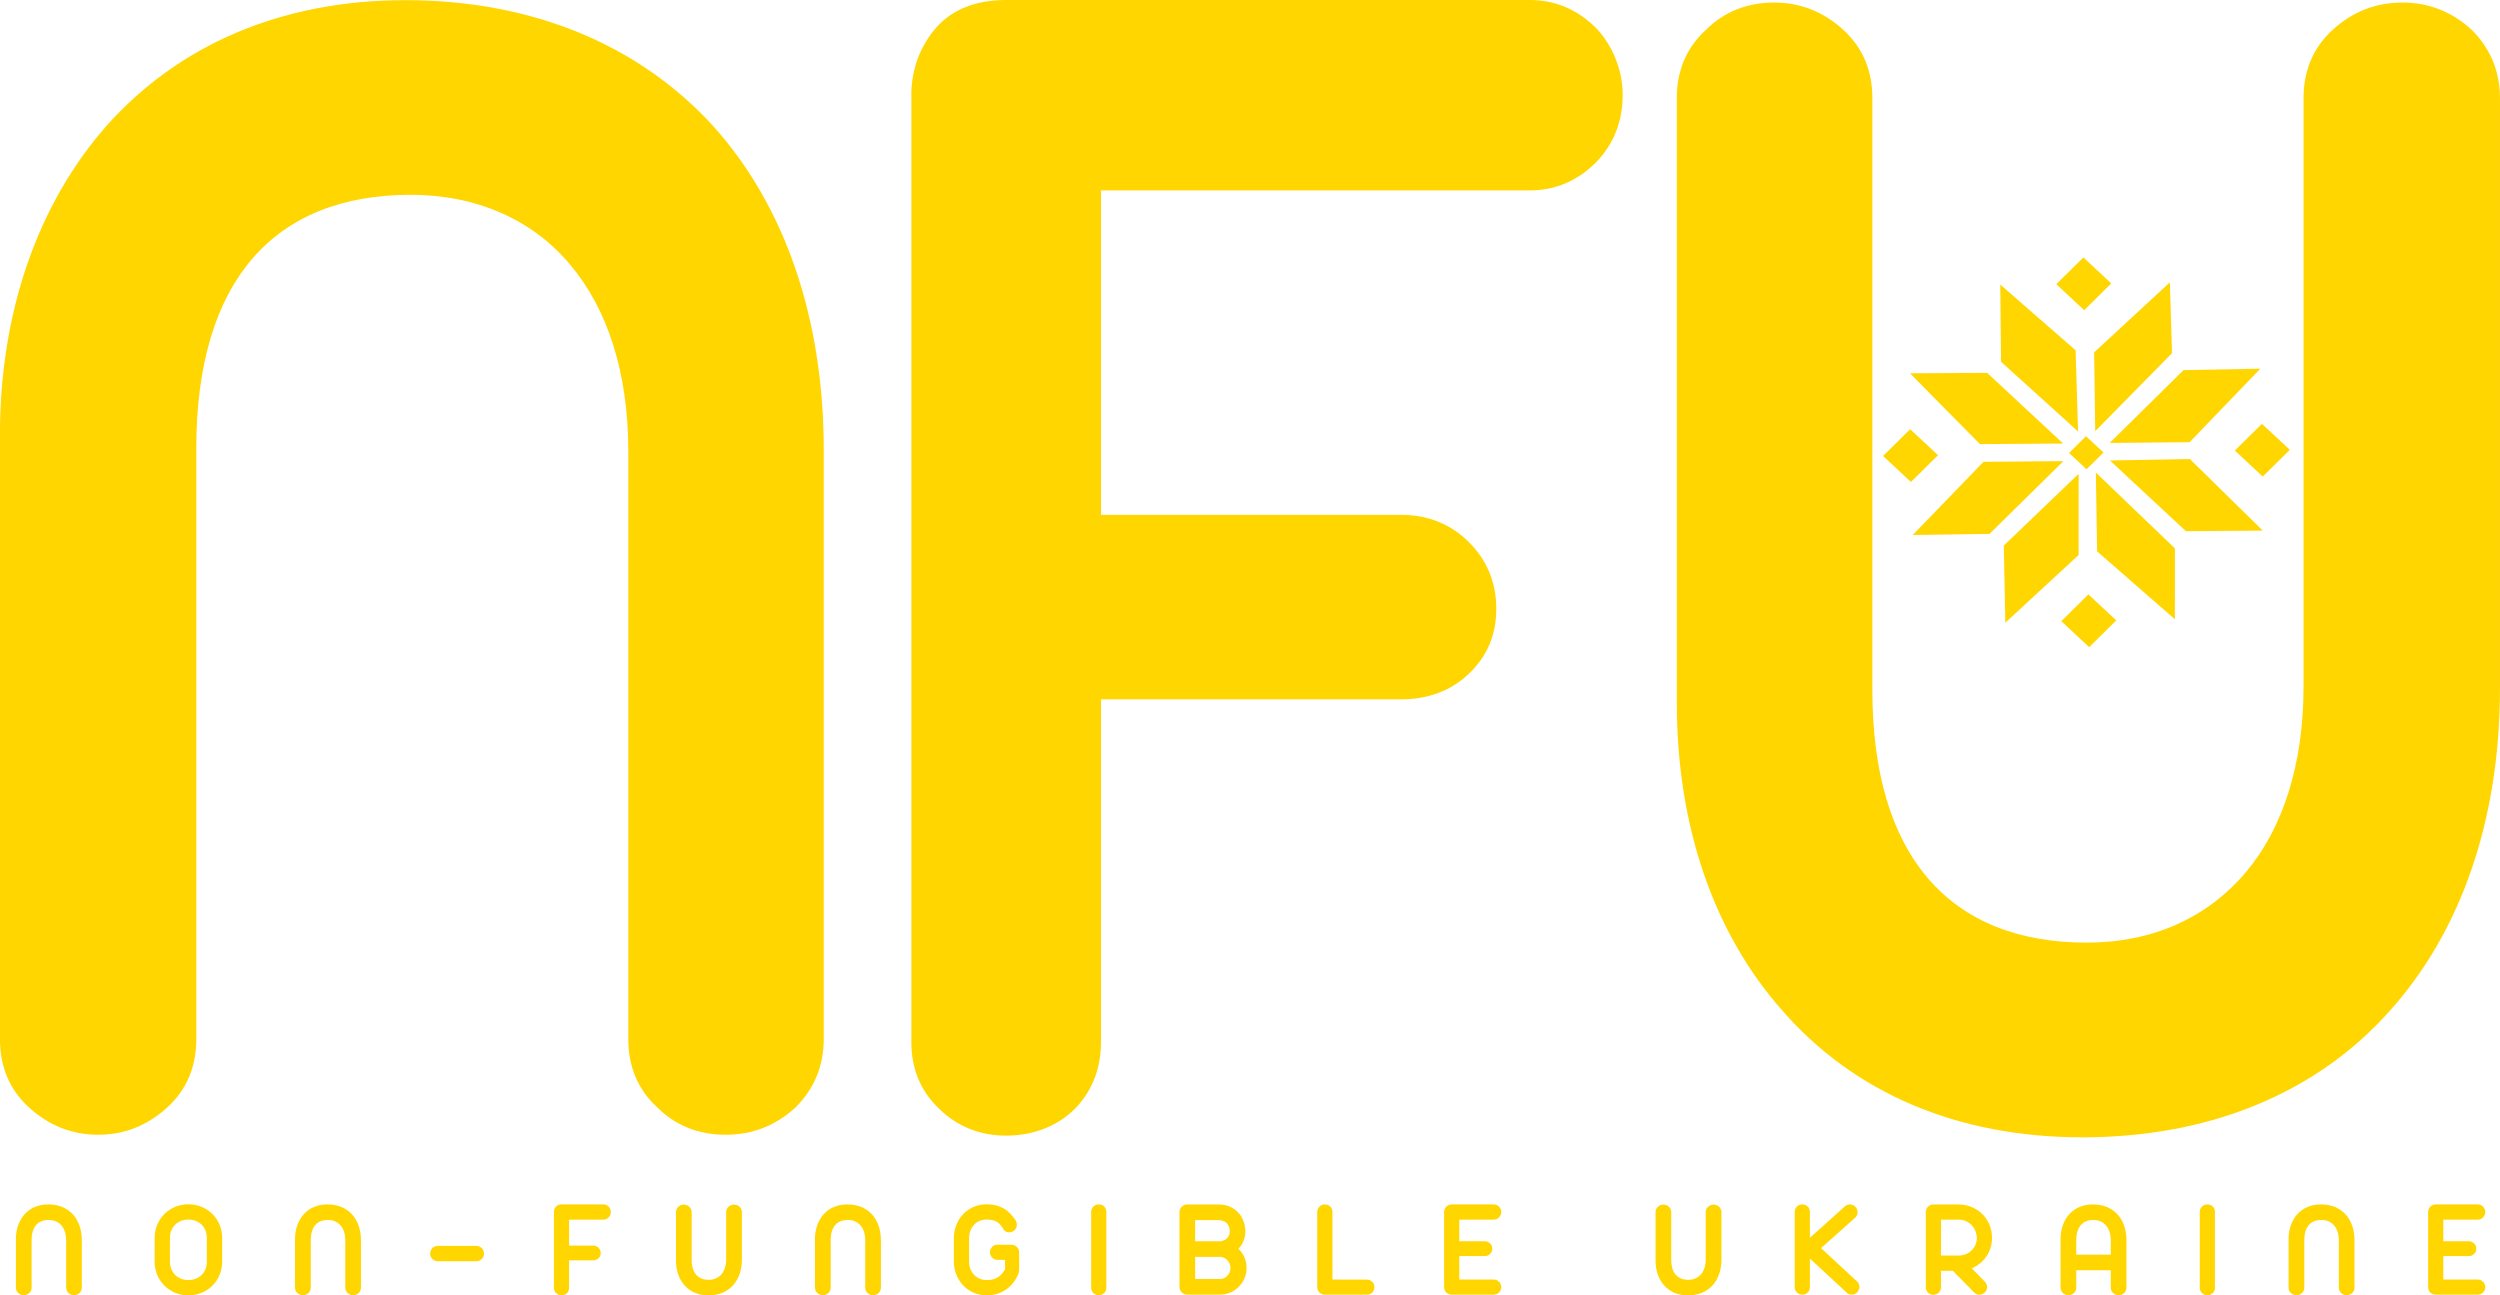 <?xml version="1.0" encoding="UTF-8" standalone="no"?>
<svg
   width="285.771"
   zoomAndPan="magnify"
   viewBox="0 0 214.214 111.053"
   height="148.071"
   preserveAspectRatio="xMidYMid"
   version="1.0"
   id="svg3425"
   sodipodi:docname="NFU_yellow.svg"
   inkscape:export-filename="NFU logo 300x300\NFU_yellow.svg"
   inkscape:export-xdpi="96"
   inkscape:export-ydpi="96"
   inkscape:version="1.2.1 (9c6d41e410, 2022-07-14)"
   xmlns:inkscape="http://www.inkscape.org/namespaces/inkscape"
   xmlns:sodipodi="http://sodipodi.sourceforge.net/DTD/sodipodi-0.dtd"
   xmlns="http://www.w3.org/2000/svg"
   xmlns:svg="http://www.w3.org/2000/svg"
   xmlns:rdf="http://www.w3.org/1999/02/22-rdf-syntax-ns#"
   xmlns:cc="http://creativecommons.org/ns#"
   xmlns:dc="http://purl.org/dc/elements/1.1/">
  <title
     id="title4256">NFU_logo</title>
  <sodipodi:namedview
     id="namedview3427"
     pagecolor="#ffffff"
     bordercolor="#000000"
     borderopacity="0.25"
     inkscape:showpageshadow="2"
     inkscape:pageopacity="0.0"
     inkscape:pagecheckerboard="0"
     inkscape:deskcolor="#d1d1d1"
     showgrid="false"
     inkscape:zoom="1.8333333"
     inkscape:cx="142.36364"
     inkscape:cy="67.636364"
     inkscape:window-width="1366"
     inkscape:window-height="705"
     inkscape:window-x="1912"
     inkscape:window-y="-8"
     inkscape:window-maximized="1"
     inkscape:current-layer="svg3425" />
  <defs
     id="defs3241">
    <g
       id="g3239" />
  </defs>
  <g
     fill="#ffd600"
     fill-opacity="1"
     id="g3249"
     transform="translate(-5.528,-61.677)">
    <g
       transform="translate(-4.048,158.374)"
       id="g3247">
      <g
         id="g3245">
        <path
           d="m 17.93,0.586 c 2.27,0 4.246,-0.805 5.93,-2.344 1.684,-1.535 2.488,-3.512 2.488,-5.855 v -50.645 c 0,-14.348 6.66,-21.738 18.371,-21.738 5.637,0 10.465,2.121 13.688,6 3.219,3.809 4.977,9.297 4.977,15.957 v 50.426 c 0,2.344 0.805,4.32 2.488,5.855 1.535,1.539 3.512,2.344 5.855,2.344 2.34,0 4.316,-0.805 6,-2.344 1.609,-1.609 2.414,-3.586 2.414,-5.855 v -50.5 c 0,-11.344 -3.363,-21.004 -9.512,-27.812 -6.223,-6.805 -15.297,-10.758 -26.348,-10.758 -10.832,0 -19.543,3.953 -25.617,10.758 -5.93,6.734 -9.148,16.031 -9.148,26.496 v 51.816 c 0,2.344 0.805,4.32 2.488,5.855 1.684,1.539 3.66,2.344 5.926,2.344 z m 0,0"
           id="path3243" />
      </g>
    </g>
  </g>
  <g
     fill="#ffd600"
     fill-opacity="1"
     id="g3257"
     transform="translate(-5.528,-61.677)">
    <g
       transform="translate(73.87,158.376)"
       id="g3255">
      <g
         id="g3253">
        <path
           d="m 17.863,0.66 c 4.684,0 8.125,-3.297 8.125,-7.98 v -29.426 h 25.766 c 2.27,0 4.246,-0.734 5.781,-2.199 1.539,-1.461 2.344,-3.293 2.344,-5.562 0,-2.27 -0.805,-4.172 -2.344,-5.711 C 56,-51.754 54.023,-52.559 51.754,-52.559 H 25.988 V -80.375 h 36.746 c 2.195,0 4.098,-0.805 5.711,-2.418 1.535,-1.609 2.27,-3.512 2.27,-5.781 0,-2.125 -0.879,-4.246 -2.27,-5.711 -1.613,-1.609 -3.516,-2.414 -5.711,-2.414 H 17.863 c -2.711,0 -4.832,0.879 -6.223,2.633 -1.172,1.465 -1.832,3.223 -1.906,5.199 v 81.547 c 0,2.27 0.809,4.172 2.344,5.637 1.539,1.539 3.516,2.344 5.785,2.344 z m 0,0"
           id="path3251" />
      </g>
    </g>
  </g>
  <g
     fill="#ffd600"
     fill-opacity="1"
     id="g3265"
     transform="translate(-5.528,-61.677)">
    <g
       transform="translate(140.077,158.376)"
       id="g3263">
      <g
         id="g3261">
        <path
           d="m 43.922,0.805 c 10.906,0 20.059,-3.805 26.277,-10.762 6.152,-6.805 9.52,-16.395 9.52,-27.742 V -88.281 c 0,-2.27 -0.805,-4.246 -2.418,-5.855 -1.684,-1.539 -3.66,-2.344 -5.93,-2.344 -2.34,0 -4.316,0.805 -6,2.344 -1.684,1.535 -2.492,3.512 -2.492,5.855 v 50.438 c 0,6.66 -1.754,12.148 -4.977,15.957 -3.293,3.879 -7.977,6 -13.613,6 -11.715,0 -18.375,-7.391 -18.375,-21.668 V -88.281 c 0,-2.344 -0.805,-4.32 -2.488,-5.855 -1.684,-1.539 -3.66,-2.344 -5.93,-2.344 -2.344,0 -4.32,0.805 -5.855,2.344 -1.684,1.535 -2.492,3.512 -2.492,5.855 v 51.828 c 0,10.539 3.148,19.762 9.078,26.426 6.078,6.953 14.859,10.832 25.695,10.832 z m 0,0"
           id="path3259" />
      </g>
    </g>
  </g>
  <g
     fill="#ffd600"
     fill-opacity="1"
     id="g3273"
     transform="translate(-5.528,-61.677)">
    <g
       transform="translate(6.072,172.668)"
       id="g3271">
      <g
         id="g3269">
        <path
           d="m 1.434,0.047 c 0.184,0 0.34,-0.062 0.477,-0.188 0.133,-0.121 0.199,-0.281 0.199,-0.469 v -4.051 c 0,-1.148 0.531,-1.742 1.469,-1.742 0.449,0 0.836,0.172 1.094,0.48 0.258,0.305 0.398,0.746 0.398,1.277 v 4.035 c 0,0.188 0.066,0.348 0.199,0.469 0.125,0.125 0.281,0.188 0.469,0.188 0.188,0 0.348,-0.062 0.48,-0.188 0.129,-0.129 0.195,-0.285 0.195,-0.469 v -4.039 c 0,-0.91 -0.27,-1.684 -0.762,-2.227 -0.5,-0.547 -1.227,-0.859 -2.109,-0.859 -0.867,0 -1.562,0.312 -2.051,0.859 -0.473,0.539 -0.73,1.281 -0.73,2.121 v 4.145 c 0,0.188 0.062,0.348 0.199,0.469 0.133,0.125 0.293,0.188 0.473,0.188 z m 0,0"
           id="path3267" />
      </g>
    </g>
  </g>
  <g
     fill="#ffd600"
     fill-opacity="1"
     id="g3281"
     transform="translate(-5.528,-61.677)">
    <g
       transform="translate(18.02,172.668)"
       id="g3279">
      <g
         id="g3277">
        <path
           d="m 3.602,0.062 c 0.777,0 1.512,-0.297 2.043,-0.816 0.539,-0.523 0.852,-1.254 0.852,-2.082 v -2.012 c 0,-0.828 -0.312,-1.559 -0.852,-2.082 -0.531,-0.52 -1.266,-0.816 -2.043,-0.816 -0.777,0 -1.504,0.297 -2.039,0.816 -0.539,0.535 -0.855,1.254 -0.855,2.082 v 2.012 c 0,0.828 0.316,1.547 0.855,2.082 C 2.098,-0.234 2.824,0.062 3.602,0.062 Z m 0,-1.309 c -0.426,0 -0.824,-0.148 -1.113,-0.422 -0.297,-0.281 -0.469,-0.676 -0.469,-1.16 v -2.027 c 0,-0.484 0.172,-0.883 0.469,-1.164 0.289,-0.266 0.688,-0.418 1.113,-0.418 0.426,0 0.824,0.152 1.113,0.418 0.297,0.281 0.469,0.68 0.469,1.164 v 2.027 c 0,0.484 -0.172,0.879 -0.469,1.16 -0.289,0.273 -0.688,0.422 -1.113,0.422 z m 0,0"
           id="path3275" />
      </g>
    </g>
  </g>
  <g
     fill="#ffd600"
     fill-opacity="1"
     id="g3289"
     transform="translate(-5.528,-61.677)">
    <g
       transform="translate(30.003,172.668)"
       id="g3287">
      <g
         id="g3285">
        <path
           d="m 1.434,0.047 c 0.184,0 0.34,-0.062 0.477,-0.188 0.133,-0.121 0.199,-0.281 0.199,-0.469 v -4.051 c 0,-1.148 0.531,-1.742 1.469,-1.742 0.449,0 0.836,0.172 1.094,0.48 0.258,0.305 0.398,0.746 0.398,1.277 v 4.035 c 0,0.188 0.066,0.348 0.199,0.469 0.125,0.125 0.281,0.188 0.469,0.188 0.188,0 0.348,-0.062 0.48,-0.188 0.129,-0.129 0.195,-0.285 0.195,-0.469 v -4.039 c 0,-0.91 -0.27,-1.684 -0.762,-2.227 -0.5,-0.547 -1.227,-0.859 -2.109,-0.859 -0.867,0 -1.562,0.312 -2.051,0.859 -0.473,0.539 -0.73,1.281 -0.73,2.121 v 4.145 c 0,0.188 0.062,0.348 0.199,0.469 0.133,0.125 0.293,0.188 0.473,0.188 z m 0,0"
           id="path3283" />
      </g>
    </g>
  </g>
  <g
     fill="#ffd600"
     fill-opacity="1"
     id="g3297"
     transform="translate(-5.528,-61.677)">
    <g
       transform="translate(41.95,172.668)"
       id="g3295">
      <g
         id="g3293">
        <path
           d="m 4.352,-2.863 c 0.18,0 0.34,-0.066 0.473,-0.195 0.125,-0.121 0.188,-0.273 0.188,-0.457 0,-0.18 -0.062,-0.336 -0.188,-0.473 C 4.691,-4.117 4.531,-4.18 4.352,-4.18 H 1.059 c -0.18,0 -0.34,0.062 -0.469,0.191 -0.129,0.137 -0.191,0.293 -0.191,0.473 0,0.176 0.062,0.328 0.191,0.457 0.129,0.129 0.289,0.195 0.469,0.195 z m 0,0"
           id="path3291" />
      </g>
    </g>
  </g>
  <g
     fill="#ffd600"
     fill-opacity="1"
     id="g3305"
     transform="translate(-5.528,-61.677)">
    <g
       transform="translate(52.182,172.668)"
       id="g3303">
      <g
         id="g3301">
        <path
           d="m 1.43,0.051 c 0.375,0 0.648,-0.262 0.648,-0.637 v -2.355 h 2.062 c 0.18,0 0.34,-0.059 0.461,-0.176 0.125,-0.117 0.188,-0.262 0.188,-0.445 0,-0.18 -0.062,-0.332 -0.188,-0.453 -0.121,-0.125 -0.281,-0.188 -0.461,-0.188 h -2.062 v -2.227 h 2.941 c 0.176,0 0.328,-0.066 0.457,-0.195 0.121,-0.129 0.18,-0.281 0.18,-0.461 0,-0.172 -0.07,-0.34 -0.18,-0.457 C 5.348,-7.672 5.195,-7.734 5.02,-7.734 H 1.43 c -0.219,0 -0.387,0.07 -0.5,0.207 -0.094,0.117 -0.145,0.258 -0.152,0.418 v 6.523 c 0,0.184 0.066,0.336 0.188,0.453 0.125,0.121 0.281,0.184 0.465,0.184 z m 0,0"
           id="path3299" />
      </g>
    </g>
  </g>
  <g
     fill="#ffd600"
     fill-opacity="1"
     id="g3313"
     transform="translate(-5.528,-61.677)">
    <g
       transform="translate(62.695,172.668)"
       id="g3311">
      <g
         id="g3309">
        <path
           d="m 3.516,0.062 c 0.871,0 1.602,-0.301 2.102,-0.859 0.492,-0.543 0.762,-1.312 0.762,-2.219 V -7.062 c 0,-0.184 -0.066,-0.34 -0.195,-0.469 -0.133,-0.121 -0.293,-0.188 -0.473,-0.188 -0.188,0 -0.348,0.066 -0.48,0.188 C 5.094,-7.41 5.031,-7.25 5.031,-7.062 v 4.035 c 0,0.531 -0.141,0.973 -0.398,1.277 -0.266,0.309 -0.641,0.48 -1.09,0.48 -0.938,0 -1.469,-0.594 -1.469,-1.734 V -7.062 c 0,-0.188 -0.066,-0.348 -0.199,-0.469 -0.137,-0.121 -0.293,-0.188 -0.477,-0.188 -0.188,0 -0.344,0.066 -0.469,0.188 C 0.797,-7.41 0.73,-7.25 0.73,-7.062 v 4.145 c 0,0.844 0.254,1.582 0.727,2.117 C 1.945,-0.246 2.648,0.062 3.516,0.062 Z m 0,0"
           id="path3307" />
      </g>
    </g>
  </g>
  <g
     fill="#ffd600"
     fill-opacity="1"
     id="g3321"
     transform="translate(-5.528,-61.677)">
    <g
       transform="translate(74.578,172.668)"
       id="g3319">
      <g
         id="g3317">
        <path
           d="m 1.434,0.047 c 0.184,0 0.34,-0.062 0.477,-0.188 0.133,-0.121 0.199,-0.281 0.199,-0.469 v -4.051 c 0,-1.148 0.531,-1.742 1.469,-1.742 0.449,0 0.836,0.172 1.094,0.48 0.258,0.305 0.398,0.746 0.398,1.277 v 4.035 c 0,0.188 0.066,0.348 0.199,0.469 0.125,0.125 0.281,0.188 0.469,0.188 0.188,0 0.348,-0.062 0.48,-0.188 0.129,-0.129 0.195,-0.285 0.195,-0.469 v -4.039 c 0,-0.91 -0.27,-1.684 -0.762,-2.227 -0.5,-0.547 -1.227,-0.859 -2.109,-0.859 -0.867,0 -1.562,0.312 -2.051,0.859 -0.473,0.539 -0.73,1.281 -0.73,2.121 v 4.145 c 0,0.188 0.062,0.348 0.199,0.469 0.133,0.125 0.293,0.188 0.473,0.188 z m 0,0"
           id="path3315" />
      </g>
    </g>
  </g>
  <g
     fill="#ffd600"
     fill-opacity="1"
     id="g3329"
     transform="translate(-5.528,-61.677)">
    <g
       transform="translate(86.525,172.668)"
       id="g3327">
      <g
         id="g3325">
        <path
           d="m 3.562,0.062 c 0.582,0 1.133,-0.168 1.598,-0.477 0.461,-0.305 0.82,-0.75 1.082,-1.332 0.031,-0.062 0.047,-0.141 0.059,-0.234 C 6.312,-2.074 6.32,-2.16 6.32,-2.25 v -1.387 c 0,-0.164 -0.078,-0.332 -0.195,-0.449 -0.133,-0.125 -0.285,-0.188 -0.461,-0.188 L 4.457,-4.285 c -0.184,0 -0.328,0.062 -0.453,0.191 -0.121,0.137 -0.188,0.289 -0.188,0.457 0,0.18 0.066,0.34 0.188,0.461 0.125,0.129 0.27,0.195 0.453,0.195 h 0.656 v 0.812 c -0.184,0.289 -0.348,0.504 -0.574,0.652 -0.266,0.18 -0.586,0.27 -0.977,0.27 -0.43,0 -0.816,-0.152 -1.09,-0.434 C 2.191,-1.969 2.027,-2.371 2.027,-2.859 v -1.965 c 0,-0.477 0.156,-0.891 0.438,-1.18 0.266,-0.281 0.652,-0.434 1.078,-0.434 0.391,0 0.703,0.078 0.926,0.234 0.203,0.141 0.344,0.328 0.527,0.629 0.094,0.156 0.262,0.234 0.457,0.234 0.188,0 0.363,-0.078 0.48,-0.195 0.121,-0.121 0.188,-0.273 0.188,-0.445 0,-0.156 -0.043,-0.297 -0.129,-0.422 C 5.715,-6.816 5.406,-7.129 5.066,-7.344 4.625,-7.613 4.121,-7.746 3.543,-7.746 c -0.789,0 -1.492,0.297 -2.008,0.828 C 1.02,-6.383 0.719,-5.641 0.719,-4.812 v 1.941 c 0,0.828 0.305,1.57 0.828,2.105 C 2.062,-0.234 2.77,0.062 3.562,0.062 Z m 0,0"
           id="path3323" />
      </g>
    </g>
  </g>
  <g
     fill="#ffd600"
     fill-opacity="1"
     id="g3337"
     transform="translate(-5.528,-61.677)">
    <g
       transform="translate(98.239,172.668)"
       id="g3335">
      <g
         id="g3333">
        <path
           d="m 1.43,0.051 c 0.18,0 0.34,-0.062 0.461,-0.184 0.125,-0.117 0.188,-0.27 0.188,-0.453 v -6.512 c 0,-0.375 -0.273,-0.637 -0.648,-0.637 -0.176,0 -0.328,0.059 -0.457,0.18 -0.129,0.129 -0.195,0.281 -0.195,0.457 v 6.512 c 0,0.184 0.066,0.328 0.195,0.453 0.121,0.121 0.273,0.184 0.457,0.184 z m 0,0"
           id="path3331" />
      </g>
    </g>
  </g>
  <g
     fill="#ffd600"
     fill-opacity="1"
     id="g3345"
     transform="translate(-5.528,-61.677)">
    <g
       transform="translate(105.87,172.668)"
       id="g3343">
      <g
         id="g3341">
        <path
           d="M 4.191,0 C 4.801,0 5.375,-0.246 5.797,-0.668 c 0.422,-0.422 0.676,-1 0.676,-1.617 0,-0.648 -0.254,-1.219 -0.703,-1.645 0.379,-0.402 0.598,-0.918 0.598,-1.5 0,-0.609 -0.246,-1.234 -0.645,-1.641 C 5.316,-7.484 4.75,-7.73 4.156,-7.73 H 1.383 c -0.184,0 -0.34,0.066 -0.465,0.188 -0.129,0.129 -0.191,0.281 -0.199,0.457 v 6.418 c 0,0.188 0.078,0.359 0.199,0.477 C 1.047,-0.062 1.199,0 1.383,0 Z M 2.062,-4.574 v -1.816 h 2 c 0.266,0 0.516,0.09 0.688,0.234 0.168,0.148 0.285,0.445 0.285,0.727 0,0.234 -0.082,0.434 -0.238,0.594 -0.16,0.156 -0.375,0.258 -0.605,0.262 z m 0,3.234 v -1.898 h 2.129 c 0.242,0 0.469,0.105 0.641,0.285 0.164,0.184 0.262,0.418 0.262,0.668 0,0.254 -0.098,0.492 -0.262,0.664 -0.172,0.18 -0.398,0.281 -0.641,0.281 z m 0,0"
           id="path3339" />
      </g>
    </g>
  </g>
  <g
     fill="#ffd600"
     fill-opacity="1"
     id="g3353"
     transform="translate(-5.528,-61.677)">
    <g
       transform="translate(117.624,172.668)"
       id="g3351">
      <g
         id="g3349">
        <path
           d="m 5.031,0 c 0.375,0 0.648,-0.27 0.648,-0.645 0,-0.18 -0.062,-0.332 -0.188,-0.457 -0.121,-0.121 -0.281,-0.188 -0.461,-0.188 L 2.078,-1.293 V -7.094 c 0,-0.18 -0.062,-0.332 -0.188,-0.453 -0.121,-0.125 -0.281,-0.188 -0.461,-0.188 -0.184,0 -0.336,0.062 -0.457,0.188 -0.129,0.125 -0.195,0.277 -0.195,0.453 v 6.457 c 0,0.168 0.059,0.316 0.184,0.445 C 1.078,-0.074 1.234,0 1.398,0 Z m 0,0"
           id="path3347" />
      </g>
    </g>
  </g>
  <g
     fill="#ffd600"
     fill-opacity="1"
     id="g3361"
     transform="translate(-5.528,-61.677)">
    <g
       transform="translate(128.5,172.668)"
       id="g3359">
      <g
         id="g3357">
        <path
           d="m 5.031,0 c 0.18,0 0.332,-0.062 0.457,-0.188 0.121,-0.117 0.188,-0.27 0.188,-0.457 0,-0.168 -0.07,-0.34 -0.188,-0.457 C 5.359,-1.23 5.207,-1.293 5.031,-1.293 H 2.078 v -2.012 h 2.18 c 0.188,0 0.34,-0.059 0.461,-0.18 0.125,-0.117 0.188,-0.266 0.188,-0.445 0,-0.18 -0.062,-0.332 -0.188,-0.457 -0.121,-0.121 -0.281,-0.188 -0.461,-0.188 H 2.078 V -6.43 H 5.031 c 0.176,0 0.328,-0.066 0.457,-0.195 0.121,-0.121 0.188,-0.281 0.188,-0.461 0,-0.172 -0.07,-0.34 -0.188,-0.457 C 5.359,-7.672 5.207,-7.734 5.031,-7.734 H 1.434 c -0.188,0 -0.344,0.062 -0.469,0.188 -0.121,0.121 -0.188,0.277 -0.188,0.461 v 6.441 c 0,0.352 0.254,0.617 0.605,0.645 z m 0,0"
           id="path3355" />
      </g>
    </g>
  </g>
  <g
     fill="#ffd600"
     fill-opacity="1"
     id="g3367"
     transform="translate(-5.528,-61.677)">
    <g
       transform="translate(139.2,172.668)"
       id="g3365">
      <g
         id="g3363" />
    </g>
  </g>
  <g
     fill="#ffd600"
     fill-opacity="1"
     id="g3375"
     transform="translate(-5.528,-61.677)">
    <g
       transform="translate(146.673,172.668)"
       id="g3373">
      <g
         id="g3371">
        <path
           d="m 3.516,0.062 c 0.871,0 1.602,-0.301 2.102,-0.859 0.492,-0.543 0.762,-1.312 0.762,-2.219 V -7.062 c 0,-0.184 -0.066,-0.34 -0.195,-0.469 -0.133,-0.121 -0.293,-0.188 -0.473,-0.188 -0.188,0 -0.348,0.066 -0.48,0.188 C 5.094,-7.41 5.031,-7.25 5.031,-7.062 v 4.035 c 0,0.531 -0.141,0.973 -0.398,1.277 -0.266,0.309 -0.641,0.48 -1.09,0.48 -0.938,0 -1.469,-0.594 -1.469,-1.734 V -7.062 c 0,-0.188 -0.066,-0.348 -0.199,-0.469 -0.137,-0.121 -0.293,-0.188 -0.477,-0.188 -0.188,0 -0.344,0.066 -0.469,0.188 C 0.797,-7.41 0.73,-7.25 0.73,-7.062 v 4.145 c 0,0.844 0.254,1.582 0.727,2.117 C 1.945,-0.246 2.648,0.062 3.516,0.062 Z m 0,0"
           id="path3369" />
      </g>
    </g>
  </g>
  <g
     fill="#ffd600"
     fill-opacity="1"
     id="g3383"
     transform="translate(-5.528,-61.677)">
    <g
       transform="translate(158.557,172.668)"
       id="g3381">
      <g
         id="g3379">
        <path
           d="m 1.43,0 c 0.18,0 0.34,-0.062 0.461,-0.188 0.125,-0.117 0.188,-0.27 0.188,-0.449 V -3.094 l 3.133,2.902 C 5.328,-0.062 5.48,0 5.664,0 5.844,0 6.004,-0.07 6.133,-0.203 6.25,-0.32 6.324,-0.496 6.324,-0.66 c 0,-0.176 -0.062,-0.328 -0.188,-0.453 l -3.102,-2.875 2.934,-2.617 c 0.133,-0.137 0.199,-0.289 0.199,-0.469 0,-0.184 -0.082,-0.352 -0.207,-0.473 -0.121,-0.117 -0.293,-0.188 -0.457,-0.188 -0.156,0 -0.305,0.059 -0.438,0.18 l -2.988,2.684 v -2.227 c 0,-0.184 -0.062,-0.336 -0.188,-0.457 -0.129,-0.121 -0.281,-0.18 -0.461,-0.18 -0.176,0 -0.328,0.059 -0.457,0.18 -0.129,0.129 -0.195,0.281 -0.195,0.457 v 6.461 c 0,0.18 0.066,0.328 0.195,0.449 C 1.094,-0.062 1.246,0 1.43,0 Z m 0,0"
           id="path3377" />
      </g>
    </g>
  </g>
  <g
     fill="#ffd600"
     fill-opacity="1"
     id="g3391"
     transform="translate(-5.528,-61.677)">
    <g
       transform="translate(169.842,172.668)"
       id="g3389">
      <g
         id="g3387">
        <path
           d="m 1.383,0.012 c 0.168,0 0.34,-0.07 0.457,-0.187 0.129,-0.129 0.191,-0.281 0.191,-0.457 v -1.41 h 1.02 l 1.832,1.863 c 0.113,0.121 0.266,0.184 0.445,0.184 0.164,0 0.336,-0.074 0.457,-0.191 0.137,-0.133 0.199,-0.285 0.199,-0.457 0,-0.164 -0.062,-0.328 -0.188,-0.461 l -1.129,-1.156 c 0.516,-0.211 0.949,-0.562 1.254,-1.012 0.309,-0.453 0.484,-0.996 0.484,-1.574 0,-0.844 -0.305,-1.535 -0.836,-2.07 -0.535,-0.516 -1.254,-0.816 -2.031,-0.816 h -2.156 c -0.184,0 -0.336,0.062 -0.465,0.191 -0.117,0.117 -0.188,0.285 -0.188,0.457 v 6.453 c 0,0.184 0.066,0.336 0.188,0.457 0.125,0.125 0.281,0.187 0.465,0.187 z M 2.031,-3.352 V -6.43 H 3.562 c 0.414,0 0.801,0.168 1.086,0.457 0.281,0.281 0.457,0.719 0.457,1.125 0,0.398 -0.164,0.773 -0.445,1.055 C 4.375,-3.516 3.98,-3.352 3.555,-3.352 Z m 0,0"
           id="path3385" />
      </g>
    </g>
  </g>
  <g
     fill="#ffd600"
     fill-opacity="1"
     id="g3399"
     transform="translate(-5.528,-61.677)">
    <g
       transform="translate(181.398,172.668)"
       id="g3397">
      <g
         id="g3395">
        <path
           d="m 1.398,0.047 c 0.184,0 0.34,-0.062 0.477,-0.188 0.133,-0.121 0.199,-0.281 0.199,-0.469 V -2.09 H 5.031 v 1.48 c 0,0.188 0.062,0.348 0.199,0.469 0.133,0.125 0.293,0.188 0.48,0.188 0.18,0 0.34,-0.062 0.473,-0.188 0.129,-0.129 0.195,-0.285 0.195,-0.469 v -4.039 c 0,-0.91 -0.27,-1.684 -0.762,-2.227 -0.5,-0.547 -1.23,-0.859 -2.102,-0.859 -0.867,0 -1.57,0.312 -2.059,0.859 -0.473,0.539 -0.727,1.277 -0.727,2.121 v 4.145 c 0,0.188 0.066,0.348 0.199,0.469 0.125,0.125 0.281,0.188 0.469,0.188 z m 0.676,-3.473 v -1.234 c 0,-1.133 0.539,-1.742 1.469,-1.742 0.449,0 0.824,0.172 1.09,0.48 0.258,0.305 0.398,0.746 0.398,1.277 v 1.219 z m 0,0"
           id="path3393" />
      </g>
    </g>
  </g>
  <g
     fill="#ffd600"
     fill-opacity="1"
     id="g3407"
     transform="translate(-5.528,-61.677)">
    <g
       transform="translate(193.281,172.668)"
       id="g3405">
      <g
         id="g3403">
        <path
           d="m 1.43,0.051 c 0.18,0 0.34,-0.062 0.461,-0.184 0.125,-0.117 0.188,-0.27 0.188,-0.453 v -6.512 c 0,-0.375 -0.273,-0.637 -0.648,-0.637 -0.176,0 -0.328,0.059 -0.457,0.18 -0.129,0.129 -0.195,0.281 -0.195,0.457 v 6.512 c 0,0.184 0.066,0.328 0.195,0.453 0.121,0.121 0.273,0.184 0.457,0.184 z m 0,0"
           id="path3401" />
      </g>
    </g>
  </g>
  <g
     fill="#ffd600"
     fill-opacity="1"
     id="g3415"
     transform="translate(-5.528,-61.677)">
    <g
       transform="translate(200.912,172.668)"
       id="g3413">
      <g
         id="g3411">
        <path
           d="m 1.434,0.047 c 0.184,0 0.34,-0.062 0.477,-0.188 0.133,-0.121 0.199,-0.281 0.199,-0.469 v -4.051 c 0,-1.148 0.531,-1.742 1.469,-1.742 0.449,0 0.836,0.172 1.094,0.48 0.258,0.305 0.398,0.746 0.398,1.277 v 4.035 c 0,0.188 0.066,0.348 0.199,0.469 0.125,0.125 0.281,0.188 0.469,0.188 0.188,0 0.348,-0.062 0.48,-0.188 0.129,-0.129 0.195,-0.285 0.195,-0.469 v -4.039 c 0,-0.91 -0.27,-1.684 -0.762,-2.227 -0.5,-0.547 -1.227,-0.859 -2.109,-0.859 -0.867,0 -1.562,0.312 -2.051,0.859 -0.473,0.539 -0.73,1.281 -0.73,2.121 v 4.145 c 0,0.188 0.062,0.348 0.199,0.469 0.133,0.125 0.293,0.188 0.473,0.188 z m 0,0"
           id="path3409" />
      </g>
    </g>
  </g>
  <g
     fill="#ffd600"
     fill-opacity="1"
     id="g3423"
     transform="translate(-5.528,-61.677)">
    <g
       transform="translate(212.86,172.668)"
       id="g3421">
      <g
         id="g3419">
        <path
           d="m 5.031,0 c 0.18,0 0.332,-0.062 0.457,-0.188 0.121,-0.117 0.188,-0.27 0.188,-0.457 0,-0.168 -0.07,-0.34 -0.188,-0.457 C 5.359,-1.23 5.207,-1.293 5.031,-1.293 H 2.078 v -2.012 h 2.18 c 0.188,0 0.34,-0.059 0.461,-0.18 0.125,-0.117 0.188,-0.266 0.188,-0.445 0,-0.18 -0.062,-0.332 -0.188,-0.457 -0.121,-0.121 -0.281,-0.188 -0.461,-0.188 H 2.078 V -6.43 H 5.031 c 0.176,0 0.328,-0.066 0.457,-0.195 0.121,-0.121 0.188,-0.281 0.188,-0.461 0,-0.172 -0.07,-0.34 -0.188,-0.457 C 5.359,-7.672 5.207,-7.734 5.031,-7.734 H 1.434 c -0.188,0 -0.344,0.062 -0.469,0.188 -0.121,0.121 -0.188,0.277 -0.188,0.461 v 6.441 c 0,0.352 0.254,0.617 0.605,0.645 z m 0,0"
           id="path3417" />
      </g>
    </g>
  </g>
  <g
     id="g32"
     transform="matrix(0.394,0,0,0.409,-192.403,-157.268)">
			<g
   id="g30">
				<polygon
   class="st0"
   points="909.89,479.93 903.99,485.54 897.93,480.09 903.82,474.49 "
   id="polygon4"
   style="fill:#ffd600" />

				<polygon
   class="st0"
   points="945.9,479.37 942.2,482.88 938.4,479.47 942.09,475.96 "
   id="polygon6"
   style="fill:#ffd600" />

				<polygon
   class="st0"
   points="948.67,514.56 942.78,520.17 936.71,514.72 942.61,509.11 "
   id="polygon8"
   style="fill:#ffd600" />

				<polygon
   class="st0"
   points="986.44,478.81 980.54,484.41 974.47,478.96 980.37,473.36 "
   id="polygon10"
   style="fill:#ffd600" />

				<polygon
   class="st0"
   points="947.58,443.93 941.69,449.54 935.62,444.09 941.52,438.48 "
   id="polygon12"
   style="fill:#ffd600" />

				<polygon
   class="st0"
   points="961.42,514.32 944.5,500.09 944.23,483.57 961.43,499.47 "
   id="polygon14"
   style="fill:#ffd600" />

				<polygon
   class="st0"
   points="960.33,443.7 943.86,458.38 944.09,474.9 960.8,458.55 "
   id="polygon16"
   style="fill:#ffd600" />

				<polygon
   class="st0"
   points="940.49,483.83 924.2,498.88 924.53,515.05 940.48,500.85 "
   id="polygon18"
   style="fill:#ffd600" />

				<polygon
   class="st0"
   points="940.36,474.96 923.6,460.35 923.43,444.17 939.82,457.94 "
   id="polygon20"
   style="fill:#ffd600" />

				<polygon
   class="st0"
   points="937.16,481.18 921.09,496.43 904.38,496.66 919.78,481.32 "
   id="polygon22"
   style="fill:#ffd600" />

				<polygon
   class="st0"
   points="947.29,481.04 963.84,495.87 980.55,495.74 964.68,480.73 "
   id="polygon24"
   style="fill:#ffd600" />

				<polygon
   class="st0"
   points="947.24,477.36 963.31,462.1 980.02,461.8 964.62,477.21 "
   id="polygon26"
   style="fill:#ffd600" />

				<polygon
   class="st0"
   points="937.11,477.49 920.57,462.67 903.79,462.77 919.01,477.61 "
   id="polygon28"
   style="fill:#ffd600" />

			</g>

		</g>
</svg>
